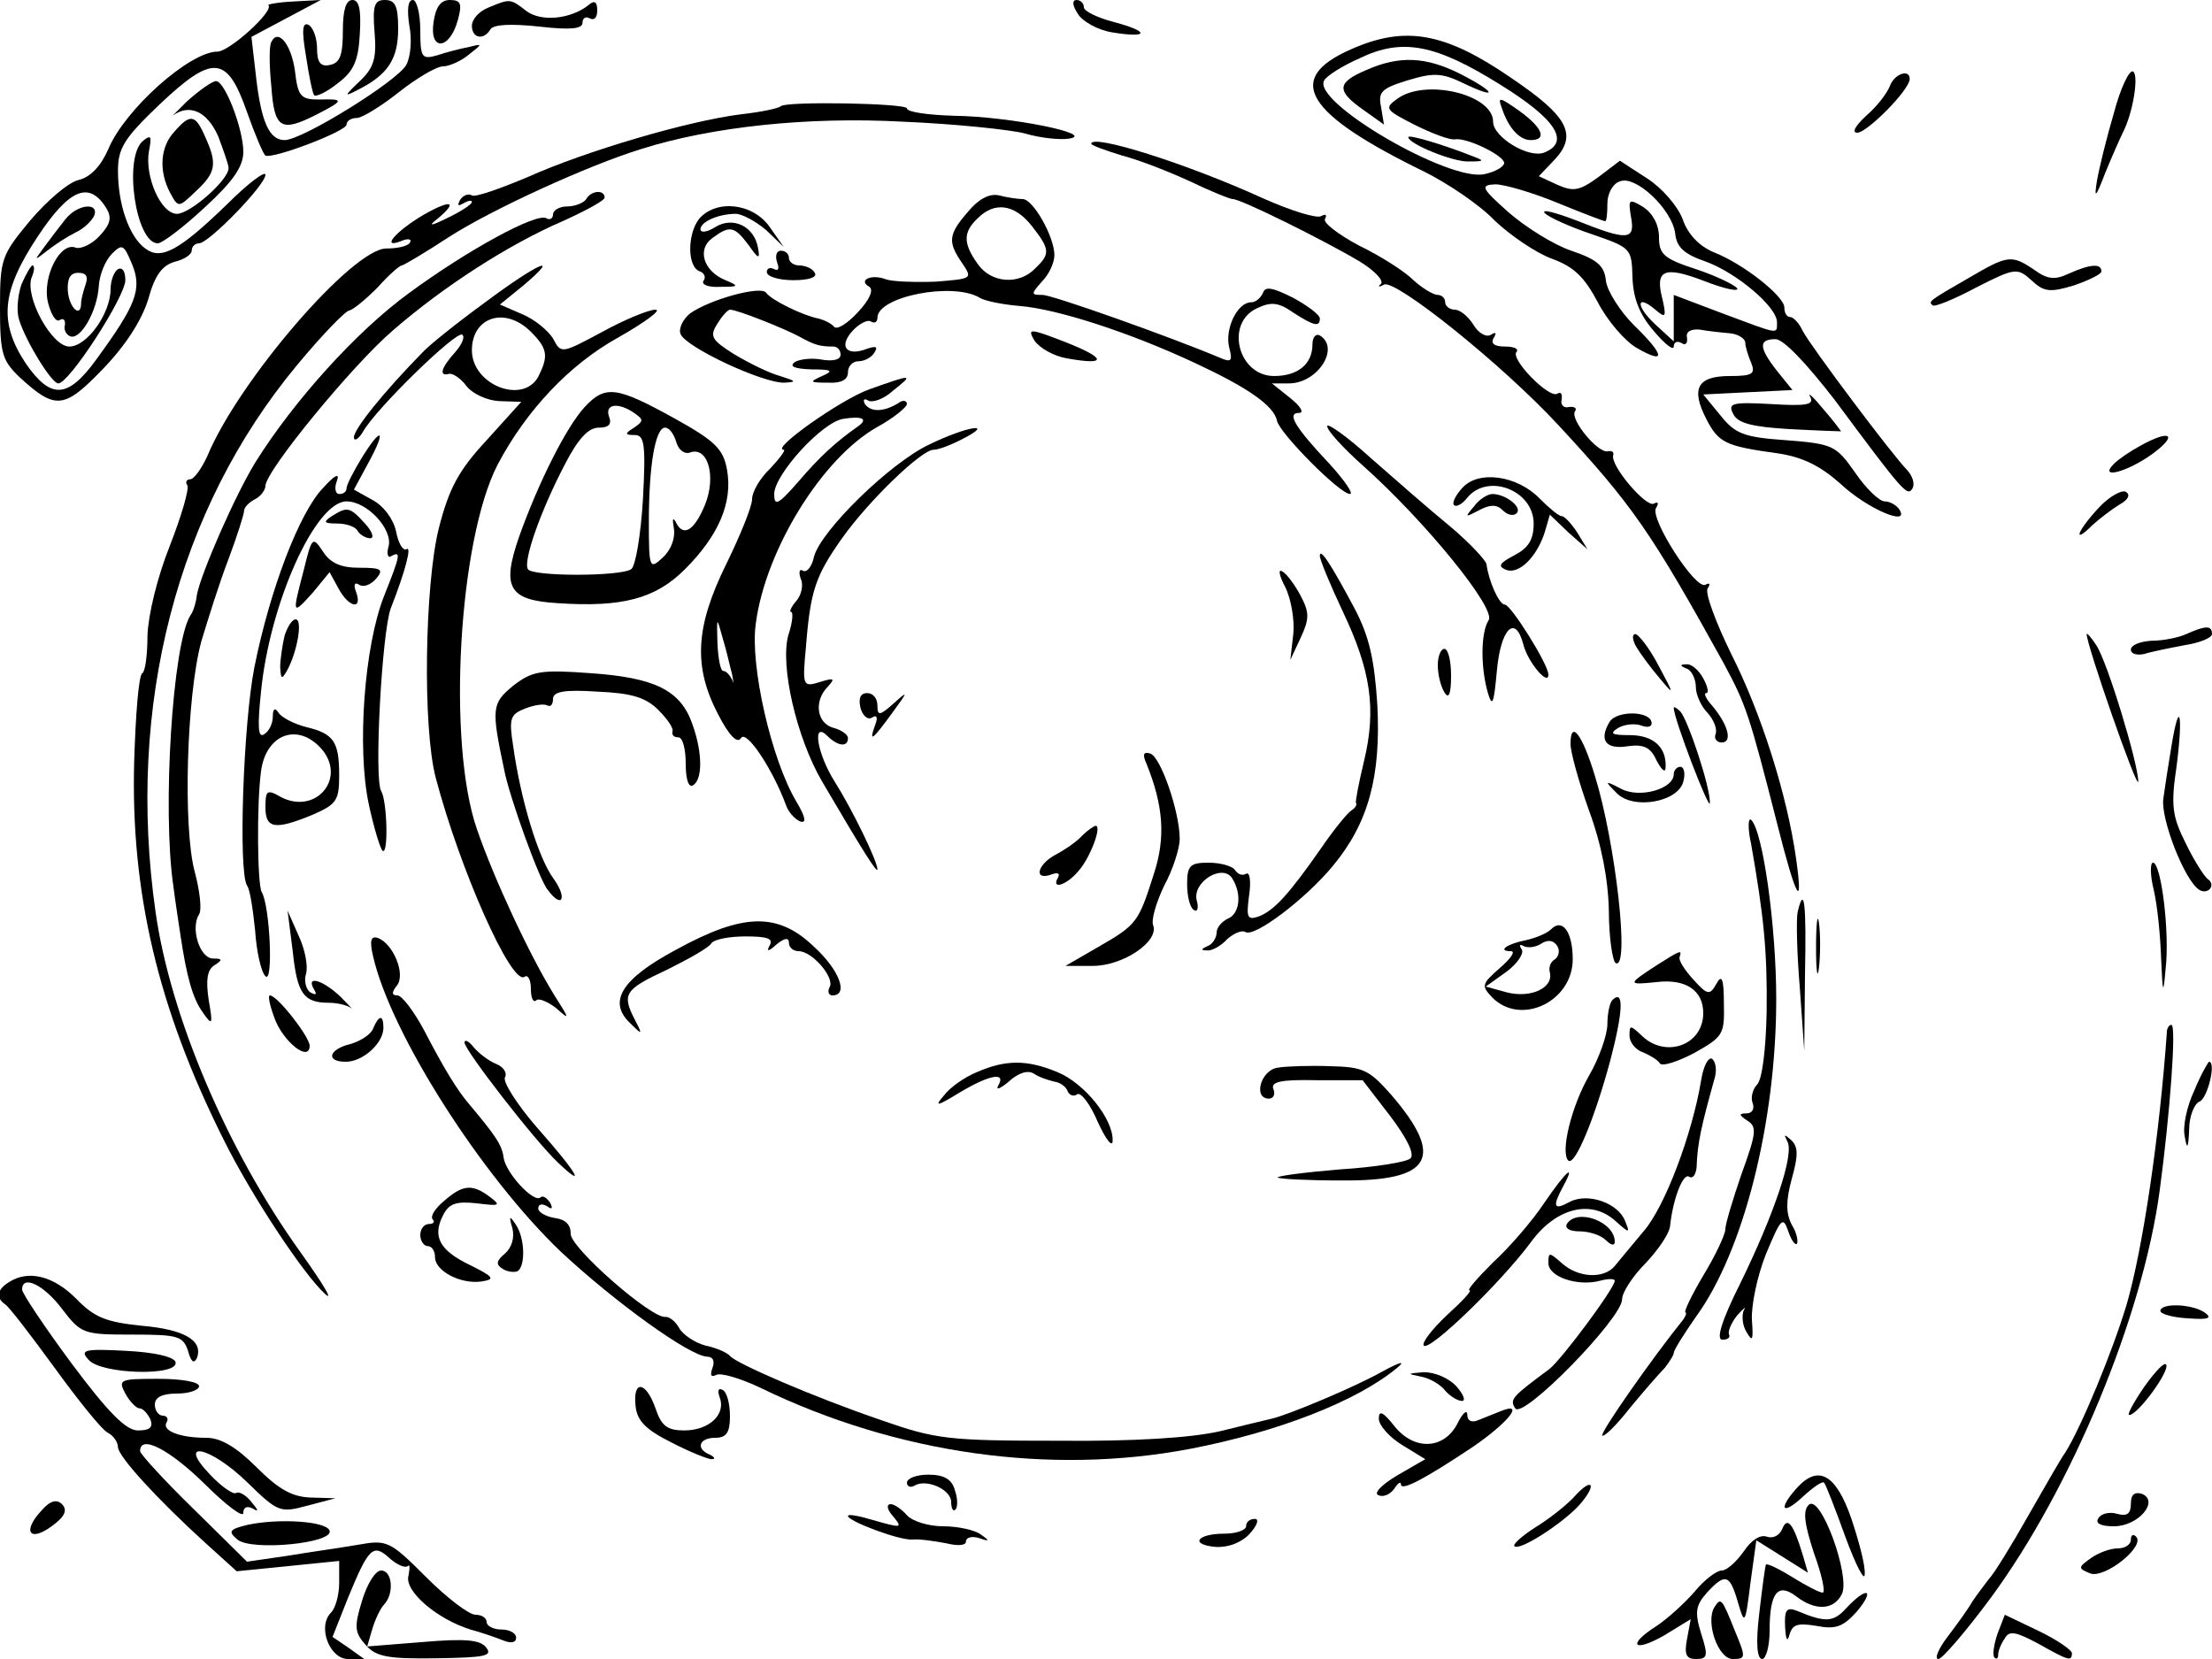 <?xml version="1.0" standalone="no"?>
<!DOCTYPE svg PUBLIC "-//W3C//DTD SVG 20010904//EN"
 "http://www.w3.org/TR/2001/REC-SVG-20010904/DTD/svg10.dtd">
<svg version="1.0" xmlns="http://www.w3.org/2000/svg"
 width="300pt" height="225pt" viewBox="0 0 300 225"
 preserveAspectRatio="xMidYMid meet">
<g transform="translate(0,225) scale(0.1,-0.1)"
fill="#000000" stroke="none">
<path d="M364 2243 c8 -8 -53 -63 -69 -63 -38 0 -126 -79 -148 -132 -10 -23
-24 -38 -40 -42 -14 -3 -43 -28 -66 -55 -39 -47 -41 -52 -41 -118 0 -63 3 -72
27 -95 48 -44 60 -43 112 11 31 32 53 66 62 95 9 33 19 46 36 51 13 3 23 10
23 15 0 6 5 10 10 10 13 0 90 79 90 93 0 6 -24 -12 -52 -40 -66 -64 -90 -76
-111 -60 -22 16 -37 60 -37 105 0 31 8 44 56 90 73 69 92 67 119 -10 11 -31
22 -57 25 -59 10 -5 110 33 110 42 0 5 6 9 14 9 7 0 33 16 57 35 24 19 51 35
60 35 8 0 24 7 35 16 19 15 19 15 -1 10 -11 -2 -30 -7 -42 -11 -21 -6 -23 -3
-23 34 0 23 -5 41 -10 41 -7 0 -8 -13 -5 -34 4 -19 2 -43 -4 -54 -12 -22 -141
-102 -165 -102 -21 0 -32 25 -39 88 l-6 52 47 25 47 25 -37 -2 c-21 -1 -36 -4
-34 -5z m-220 -275 c8 -13 6 -22 -9 -38 -10 -11 -25 -18 -32 -16 -21 9 -46
-39 -38 -74 4 -16 11 -28 16 -24 5 3 8 0 7 -7 -2 -6 2 -13 7 -15 14 -6 37 34
39 68 1 16 9 35 18 44 14 14 16 12 27 -14 14 -34 6 -55 -48 -129 -39 -54 -62
-55 -96 -6 -37 56 -33 98 16 172 43 65 70 76 93 39z m-28 -104 c-3 -9 -6 -20
-6 -25 0 -21 -16 -7 -18 16 -1 17 3 25 14 25 11 0 14 -5 10 -16z"/>
<path d="M89 1953 c-8 -10 -21 -27 -29 -38 -14 -19 -14 -19 4 -5 10 8 27 19
39 25 11 5 22 16 25 23 6 18 -23 15 -39 -5z"/>
<path d="M29 1864 c-5 -15 -7 -36 -3 -48 9 -29 44 -86 53 -86 15 0 91 118 91
140 0 12 -4 18 -10 15 -5 -3 -10 -15 -10 -27 0 -33 -32 -78 -56 -78 -24 0 -61
68 -51 94 4 9 4 16 1 16 -2 0 -9 -12 -15 -26z"/>
<path d="M465 2208 c0 -33 -4 -43 -17 -46 -13 -3 -18 3 -18 22 0 14 -5 28 -11
32 -9 5 -10 -7 -4 -42 4 -27 9 -51 11 -53 2 -3 17 4 32 16 21 16 28 29 30 67
2 33 -1 46 -10 46 -9 0 -13 -14 -13 -42z"/>
<path d="M508 2206 c3 -35 -1 -48 -20 -66 -22 -21 -22 -22 -1 -11 39 20 53 41
53 82 0 31 -4 39 -18 39 -14 0 -17 -7 -14 -44z"/>
<path d="M588 2220 c-6 -40 22 -38 33 3 6 22 4 27 -11 27 -12 0 -19 -9 -22
-30z"/>
<path d="M663 2240 c-13 -5 -23 -16 -23 -25 0 -17 16 -20 25 -5 4 7 28 8 66 4
43 -5 59 -3 59 5 0 7 5 9 10 6 6 -3 10 1 10 11 0 12 -4 14 -12 7 -24 -19 -64
-23 -84 -8 -22 17 -22 17 -51 5z"/>
<path d="M1462 2231 c6 -10 27 -22 47 -25 49 -8 51 1 2 14 -23 6 -41 15 -41
20 0 6 -5 10 -10 10 -6 0 -6 -7 2 -19z"/>
<path d="M1832 2183 c-91 -40 -62 -87 100 -166 32 -16 75 -45 95 -66 21 -20
56 -44 78 -52 30 -11 44 -25 62 -59 13 -25 37 -53 53 -62 40 -23 38 -10 -4 31
-19 19 -36 46 -38 60 -2 21 -12 29 -47 41 -24 8 -62 32 -85 52 -37 33 -39 37
-18 38 12 0 50 -11 84 -25 34 -14 63 -25 65 -25 2 0 3 11 3 24 0 13 7 27 17
30 21 9 71 -38 75 -71 2 -19 13 -28 42 -38 41 -15 96 -61 96 -82 0 -17 4 -17
-74 12 l-66 25 0 -32 0 -31 -25 23 c-27 25 -26 42 0 20 14 -12 15 -10 10 13
-11 41 1 47 56 26 28 -11 48 -15 45 -10 -4 5 -29 17 -56 26 -43 14 -50 20 -50
43 0 17 -8 32 -21 41 -20 12 -21 11 -17 -13 6 -32 -4 -33 -74 -5 -29 11 -48
16 -43 10 6 -6 35 -19 65 -29 52 -18 53 -19 54 -58 1 -28 9 -50 29 -73 15 -18
27 -27 27 -21 0 6 5 8 10 5 6 -4 9 -1 8 7 -2 8 5 12 17 11 11 -2 29 -4 41 -5
11 -1 21 -7 21 -13 0 -5 4 -18 8 -27 6 -15 2 -18 -29 -18 -44 0 -53 -17 -32
-58 17 -33 26 -37 98 -47 33 -5 57 -17 84 -41 36 -34 95 -59 80 -35 -4 6 -13
11 -20 11 -7 0 -25 17 -40 39 -26 37 -30 39 -94 44 -58 4 -69 9 -89 34 l-23
28 60 3 61 3 -21 26 c-25 32 -25 43 -2 43 11 0 42 -33 80 -82 95 -128 99 -132
106 -120 3 6 0 16 -7 24 -20 20 -131 168 -142 189 -5 11 -13 19 -17 19 -5 0
-8 6 -8 13 0 15 -55 59 -96 75 -19 8 -35 24 -42 45 -7 18 -28 42 -48 55 l-37
24 -29 -22 c-26 -19 -34 -20 -55 -11 l-26 12 21 22 c32 34 19 59 -58 111 -90
62 -144 72 -218 39z m203 -48 c76 -47 95 -78 59 -92 -21 -8 -69 21 -69 42 0
37 -92 59 -130 31 -18 -13 -16 -15 23 -35 24 -12 48 -21 55 -20 16 3 67 -22
67 -32 0 -5 -12 -12 -26 -15 -47 -12 -236 98 -218 127 3 6 25 20 48 30 58 28
103 19 191 -36z"/>
<path d="M1853 2155 c-40 -17 -41 -28 -4 -54 l28 -20 -4 24 c-4 20 0 25 36 36
36 11 47 10 76 -4 48 -23 44 -12 -5 13 -46 23 -82 25 -127 5z"/>
<path d="M2037 2103 c9 -27 24 -43 39 -43 23 0 16 17 -16 40 -27 19 -29 19
-23 3z"/>
<path d="M1910 2064 c0 -9 61 -34 82 -33 22 0 22 1 3 8 -38 15 -85 29 -85 25z"/>
<path d="M368 2193 c-3 -4 -3 -32 0 -60 4 -58 13 -63 62 -38 37 19 37 21 3 20
-25 0 -29 4 -33 39 -5 36 -23 58 -32 39z"/>
<path d="M2867 2097 c-10 -34 -20 -75 -23 -92 -4 -25 -2 -24 11 10 9 22 20 47
24 55 14 27 22 78 14 83 -5 3 -17 -22 -26 -56z"/>
<path d="M2563 2133 c-4 -10 -18 -28 -32 -40 -15 -14 -20 -23 -12 -23 13 0 71
58 71 73 0 14 -21 7 -27 -10z"/>
<path d="M254 2113 c-16 -16 -25 -25 -20 -20 23 17 47 6 62 -28 7 -19 14 -38
14 -43 0 -16 -52 -62 -70 -62 -22 0 -44 51 -38 85 4 20 3 23 -8 14 -27 -22
-10 -139 20 -139 6 0 35 22 64 49 38 35 52 55 52 75 0 31 -25 96 -37 96 -5 0
-22 -12 -39 -27z"/>
<path d="M1059 2106 c-3 -3 -27 -8 -54 -11 -72 -9 -211 -50 -289 -85 -38 -16
-72 -28 -76 -25 -5 3 -12 0 -16 -6 -4 -8 -3 -9 4 -5 7 4 12 5 12 2 0 -3 -15
-13 -32 -21 -24 -12 -28 -12 -15 -2 29 24 19 27 -18 6 -39 -23 -59 -47 -31
-36 9 4 15 3 12 -2 -3 -5 -17 -8 -32 -8 -46 0 -201 -180 -243 -282 -8 -17 -18
-31 -23 -31 -5 0 -7 -4 -4 -8 3 -5 -8 -42 -24 -83 -17 -43 -29 -93 -30 -121 0
-26 -3 -49 -7 -51 -5 -3 -9 -56 -11 -119 -5 -177 32 -335 121 -513 37 -75 109
-184 138 -210 12 -11 -3 14 -33 56 -100 139 -177 321 -197 462 -40 280 29 546
192 742 34 41 66 74 71 74 5 1 22 15 38 31 15 17 30 30 33 30 2 0 31 17 63 38
57 37 190 98 262 120 95 30 225 44 354 37 72 -3 147 -11 166 -16 20 -6 47 -9
60 -7 38 6 -80 30 -156 31 -35 1 -64 5 -64 10 0 7 -163 10 -171 3z"/>
<path d="M237 2072 c-20 -21 -22 -54 -6 -84 11 -20 11 -20 35 3 27 25 29 37
12 74 -13 30 -20 31 -41 7z"/>
<path d="M1480 2055 c0 -2 19 -9 42 -16 23 -6 64 -22 92 -35 27 -13 54 -24 58
-24 11 0 122 -55 171 -84 20 -12 34 -26 30 -31 -5 -4 -3 -5 4 -1 15 8 159
-107 236 -190 101 -109 126 -145 225 -324 30 -56 34 -67 73 -220 25 -99 35
-116 25 -45 -12 86 -47 197 -88 278 -21 43 -36 83 -32 89 4 6 3 8 -3 5 -13 -8
-76 90 -67 104 4 7 3 9 -3 6 -10 -6 -60 52 -55 66 1 4 -2 6 -7 5 -13 -4 -52
43 -45 54 3 4 0 7 -8 6 -7 -2 -12 3 -10 10 1 8 -1 11 -6 8 -11 -7 -65 48 -55
57 3 4 -4 7 -16 7 -14 0 -20 4 -15 12 4 7 3 8 -4 4 -6 -4 -17 2 -24 14 -7 11
-18 20 -25 20 -7 0 -13 5 -13 10 0 6 -5 10 -10 10 -6 0 -21 9 -33 20 -12 12
-45 33 -74 47 -28 15 -49 31 -46 36 3 6 1 7 -5 4 -5 -4 -41 7 -79 24 -103 47
-233 88 -233 74z"/>
<path d="M795 1980 c-3 -5 -15 -10 -26 -10 -10 0 -19 -5 -19 -11 0 -5 -4 -8
-9 -5 -13 8 -107 -43 -187 -102 -70 -51 -155 -145 -207 -228 -28 -45 -75 -153
-80 -181 -1 -10 -5 -23 -9 -28 -24 -39 -38 -263 -23 -366 3 -24 8 -55 10 -69
8 -53 16 -84 30 -103 13 -19 14 -17 8 17 -4 27 -2 41 8 47 11 7 11 9 -2 9 -18
0 -31 41 -19 60 4 6 1 32 -6 58 -16 60 -11 238 9 312 9 30 25 81 37 112 12 32
21 61 21 65 0 5 7 12 15 16 8 4 14 13 14 18 0 20 118 164 173 211 69 60 158
117 230 148 31 14 57 28 57 32 0 11 -18 10 -25 -2z"/>
<path d="M1313 1963 c-27 -31 -28 -41 -8 -70 14 -21 14 -21 -36 -25 -27 -1
-58 0 -67 3 -20 8 -39 -1 -23 -10 6 -4 1 -17 -16 -35 -14 -15 -28 -24 -32 -19
-3 4 -13 9 -21 11 -21 4 -64 25 -71 35 -7 10 -76 -9 -103 -28 -10 -8 -16 -21
-13 -28 7 -18 112 -67 141 -66 17 1 16 2 -6 9 -15 4 -43 18 -63 30 -30 19 -33
24 -22 41 6 10 14 19 17 19 10 0 75 -26 95 -37 20 -11 27 -13 45 -13 6 0 10
-5 10 -11 0 -7 -10 -9 -24 -7 -14 3 -31 1 -38 -3 -8 -6 -1 -9 22 -10 29 0 31
-2 15 -9 -18 -8 -17 -9 8 -9 18 -1 27 4 27 14 0 8 6 15 14 15 8 0 18 5 22 12
5 8 2 9 -10 5 -28 -11 -39 3 -20 24 9 10 21 16 25 13 5 -3 9 -1 9 5 0 29 103
49 139 27 6 -4 30 -9 54 -11 50 -4 147 -35 237 -77 71 -33 108 -58 112 -79 4
-17 85 -99 99 -99 5 0 -7 18 -28 41 -48 51 -58 69 -41 69 7 0 2 9 -12 20 l-25
20 23 0 c39 0 70 48 42 65 -5 3 -10 -2 -10 -12 0 -27 -20 -43 -52 -43 -49 0
-67 72 -23 92 19 9 29 8 49 -6 28 -18 36 -20 36 -8 0 5 -16 17 -36 28 -28 14
-38 16 -41 7 -3 -7 -10 -13 -16 -13 -19 0 -36 -36 -30 -61 5 -19 3 -21 -13
-14 -69 29 -227 85 -240 85 -16 0 -16 1 -1 18 10 10 17 26 17 36 0 25 -29 76
-43 76 -6 0 -21 2 -32 5 -13 3 -28 -5 -42 -22z m86 -19 c25 -32 26 -38 5 -58
-22 -23 -60 -20 -78 6 -20 28 -20 43 0 62 23 23 50 19 73 -10z"/>
<path d="M948 1953 c-16 -21 -16 -65 1 -71 6 -2 9 -8 5 -13 -3 -5 7 -9 23 -8
25 0 26 1 7 9 -30 12 -39 42 -18 57 24 18 30 16 49 -9 14 -20 16 -20 13 -4 -5
29 -34 43 -58 28 -11 -7 -20 -8 -20 -3 0 10 24 21 48 21 8 0 27 -10 41 -22
l24 -23 -19 27 c-23 33 -73 38 -96 11z"/>
<path d="M1054 1894 c3 -8 2 -12 -4 -9 -6 3 -10 1 -10 -4 0 -6 16 -11 36 -11
21 0 33 4 29 10 -3 6 -13 10 -21 10 -8 0 -14 5 -14 10 0 6 -5 10 -11 10 -6 0
-8 -7 -5 -16z"/>
<path d="M2670 1873 c-54 -31 -55 -32 -49 -37 2 -3 29 8 59 24 53 27 56 27 75
10 17 -16 25 -17 58 -7 20 7 37 15 37 19 0 11 -15 10 -44 -3 -19 -9 -29 -8
-47 5 -31 21 -36 20 -89 -11z"/>
<path d="M658 1840 c-37 -27 -76 -58 -85 -68 -53 -54 -93 -104 -93 -115 0 -6
6 -3 12 7 17 31 128 139 135 132 4 -3 -1 -14 -10 -24 -19 -21 -22 -33 -8 -29
5 1 16 -6 24 -17 8 -10 27 -19 44 -20 l30 -1 -47 -52 c-38 -41 -51 -65 -65
-120 -19 -77 -22 -270 -4 -338 33 -125 102 -280 120 -270 5 4 9 -4 9 -16 0
-12 3 -19 7 -16 3 4 15 -1 27 -10 19 -17 19 -16 -2 17 -33 53 -82 158 -105
225 -41 117 -25 393 28 495 39 74 98 136 163 172 37 21 60 38 51 38 -9 0 -41
-13 -72 -30 -56 -30 -56 -30 -67 -9 -7 11 -25 26 -42 33 l-30 13 32 26 c53 45
19 30 -52 -23z m62 -40 c23 -23 24 -33 10 -61 -21 -38 -90 -11 -90 36 0 45 45
60 80 25z"/>
<path d="M1403 1788 c7 -10 26 -21 44 -24 55 -10 54 0 -2 22 -49 19 -52 19
-42 2z"/>
<path d="M1179 1722 c-39 -14 -135 -82 -116 -82 3 0 -5 -11 -18 -25 -14 -13
-25 -32 -25 -42 0 -10 -16 -49 -35 -88 -42 -85 -45 -139 -11 -204 15 -29 26
-40 31 -32 7 12 43 -42 61 -91 3 -9 12 -19 19 -22 9 -3 8 5 -5 27 -34 57 -63
185 -55 241 13 100 90 225 165 267 22 12 40 27 40 31 0 5 -6 6 -12 1 -20 -12
-37 -12 -45 -1 -3 6 -1 8 4 5 6 -4 22 2 34 13 29 23 27 23 -32 2z m-15 -50
c-30 -21 -52 -41 -81 -75 -28 -32 -33 -34 -33 -17 0 26 65 98 94 102 25 4 34
0 20 -10z m-171 -337 c2 -11 2 -14 0 -7 -3 6 -8 12 -12 12 -4 0 -7 17 -8 38
-1 36 -1 36 7 7 5 -16 10 -39 13 -50z"/>
<path d="M793 1698 c-25 -27 -63 -103 -89 -176 -24 -69 -14 -86 52 -90 88 -6
133 6 173 46 46 46 65 91 57 135 -5 28 -16 39 -72 70 -78 43 -93 45 -121 15z
m67 -8 c13 -9 13 -11 0 -20 -13 -8 -13 -10 1 -10 13 0 15 -13 11 -87 -3 -49
-10 -91 -16 -95 -15 -10 -134 -10 -140 0 -7 11 18 81 50 142 18 35 32 50 46
50 14 0 18 5 14 15 -6 17 12 20 34 5z m57 -39 c3 -11 11 -17 18 -15 25 10 37
-32 21 -71 -15 -36 -30 -44 -40 -22 -4 6 -4 2 -2 -10 2 -13 -4 -29 -15 -39
-18 -17 -19 -15 -19 48 0 78 9 128 22 128 6 0 12 -9 15 -19z"/>
<path d="M2455 1712 c6 -11 -5 -13 -53 -10 -54 3 -59 1 -51 -14 6 -12 26 -17
76 -20 38 -2 69 -3 70 -3 0 0 -10 14 -24 30 -14 17 -22 24 -18 17z"/>
<path d="M1800 1672 c0 -6 22 -30 49 -54 84 -75 180 -193 170 -209 -11 -17
-11 -65 -1 -99 6 -20 8 -14 12 29 5 58 25 79 36 37 6 -24 34 -57 34 -41 0 14
-51 95 -59 95 -8 0 -22 32 -25 55 -1 5 -22 28 -48 50 -27 22 -75 64 -108 93
-33 30 -60 49 -60 44z"/>
<path d="M1260 1647 c-53 -25 -147 -117 -156 -152 -3 -14 -10 -22 -15 -19 -5
3 -6 -2 -3 -11 4 -8 1 -22 -6 -30 -7 -8 -10 -15 -7 -15 3 0 2 -14 -4 -32 -11
-41 11 -138 46 -198 58 -99 75 -125 75 -119 0 11 -34 81 -58 119 -24 38 -31
83 -10 62 14 -14 28 -16 28 -3 0 5 -9 11 -20 14 -22 6 -27 36 -7 56 10 11 8
12 -11 6 -23 -7 -24 -6 -19 47 6 77 13 97 49 148 37 52 108 120 124 120 7 0
25 7 40 15 45 23 5 17 -46 -8z"/>
<path d="M490 1628 c-11 -18 -20 -36 -20 -40 0 -5 -4 -8 -10 -8 -5 0 -7 8 -3
18 4 11 -3 8 -19 -10 -32 -33 -72 -138 -93 -243 -15 -76 -22 -276 -10 -296 4
-5 8 -32 11 -61 2 -29 8 -56 14 -62 11 -11 6 96 -5 114 -6 10 -7 119 -1 164 7
52 52 67 84 28 31 -40 -11 -87 -57 -63 -19 11 -21 9 -21 -14 0 -29 13 -31 64
-10 32 14 36 19 36 53 0 46 -7 57 -45 66 -16 4 -33 13 -37 19 -5 8 -8 6 -8 -5
0 -9 -5 -20 -12 -24 -8 -5 -9 10 -4 58 12 121 74 258 116 258 28 0 63 -38 57
-61 -3 -10 -1 -17 4 -13 13 7 12 1 -10 -54 -27 -68 -37 -206 -21 -282 7 -33
16 -62 19 -64 8 -5 6 68 -2 81 -10 16 1 216 13 248 20 51 29 86 21 80 -5 -2
-11 9 -14 25 -4 17 -17 34 -32 42 l-25 14 20 37 c25 46 17 49 -10 5z"/>
<path d="M2902 1645 c-13 -7 -29 -18 -35 -24 -22 -22 19 -11 53 14 35 26 23
33 -18 10z"/>
<path d="M1983 1588 c-9 -10 -14 -20 -11 -23 3 -3 11 1 18 10 28 34 90 10 90
-35 0 -22 -7 -33 -26 -43 -21 -11 -23 -15 -11 -20 17 -6 41 17 52 51 l7 24 25
-24 26 -23 -14 23 c-8 12 -17 22 -21 22 -4 0 -17 11 -30 24 -30 31 -83 39
-105 14z"/>
<path d="M2847 1562 c-30 -32 -37 -52 -9 -24 10 9 27 22 37 28 11 6 15 13 8
17 -5 3 -22 -6 -36 -21z"/>
<path d="M1999 1563 c-13 -15 -12 -15 7 -5 15 8 24 8 32 0 7 -7 15 -8 19 -4 8
8 -15 26 -33 26 -6 0 -18 -7 -25 -17z"/>
<path d="M450 1550 c-12 -8 -11 -10 7 -10 12 0 25 -4 28 -10 3 -5 11 -10 17
-10 6 0 3 9 -7 20 -21 23 -24 23 -45 10z"/>
<path d="M412 1477 c-16 -61 -16 -62 12 -31 l23 28 12 -22 c14 -26 33 -30 24
-5 -4 10 -2 14 4 10 6 -4 16 0 23 8 11 13 7 15 -23 15 -24 0 -39 6 -49 22 -14
21 -15 20 -26 -25z"/>
<path d="M1790 1496 c0 -5 14 -39 31 -75 38 -80 46 -132 29 -203 -7 -29 -12
-55 -11 -57 2 -2 -1 -7 -6 -10 -5 -3 -24 -26 -41 -51 -44 -63 -64 -85 -85 -93
-15 -5 -17 -2 -13 28 3 20 1 33 -4 30 -5 -3 -11 -1 -15 5 -3 5 -19 10 -36 10
-25 0 -29 -4 -29 -29 0 -17 4 -32 9 -35 5 -4 7 3 4 13 -6 25 35 50 48 30 14
-22 10 -49 -6 -55 -8 -4 -15 -12 -15 -19 0 -7 -6 -16 -12 -18 -9 -4 -10 -6 -1
-6 6 -1 19 6 27 15 9 8 20 13 25 10 12 -8 82 45 119 90 48 58 65 121 60 218
-4 62 -11 93 -31 131 -32 60 -47 83 -47 71z"/>
<path d="M1743 1454 c8 -16 13 -45 11 -64 l-4 -35 14 30 c12 26 12 34 0 57 -8
15 -19 30 -25 33 -6 4 -4 -6 4 -21z"/>
<path d="M386 1388 c-3 -13 -6 -32 -6 -43 1 -16 2 -17 9 -5 14 25 22 70 12 70
-5 0 -11 -10 -15 -22z"/>
<path d="M2965 1390 c-11 -5 -32 -9 -47 -9 -16 -1 -28 -6 -28 -12 0 -6 8 -8
18 -6 9 3 34 8 55 12 20 3 37 10 37 15 0 12 -8 12 -35 0z"/>
<path d="M2219 1373 c6 -10 20 -29 32 -43 20 -24 20 -23 -2 18 -12 23 -27 42
-31 42 -5 0 -4 -8 1 -17z"/>
<path d="M2830 1390 c0 -15 69 -213 70 -200 0 24 -42 163 -57 185 -7 11 -13
17 -13 15z"/>
<path d="M1950 1348 c0 -13 4 -29 9 -37 6 -10 9 -2 9 23 0 20 -4 36 -9 36 -5
0 -9 -10 -9 -22z"/>
<path d="M2288 1343 c6 -2 12 -14 12 -25 0 -10 7 -26 16 -35 8 -9 13 -21 11
-28 -3 -6 1 -12 8 -12 15 0 9 24 -13 50 -8 9 -12 17 -8 17 4 0 2 9 -4 20 -6
11 -16 20 -23 19 -9 0 -9 -2 1 -6z"/>
<path d="M696 1320 c-29 -24 -30 -30 -12 -115 7 -36 48 -150 59 -162 19 -26
27 -12 8 15 -21 28 -45 108 -55 180 -6 38 -4 43 16 51 13 5 26 7 31 4 4 -2 7
2 7 9 0 10 15 13 60 10 47 -2 66 -8 83 -25 12 -12 21 -25 19 -29 -1 -5 2 -8 8
-8 6 0 10 -16 10 -36 0 -21 4 -33 10 -29 13 8 13 44 -1 83 -16 46 -51 63 -138
69 -68 5 -79 3 -105 -17z"/>
<path d="M1167 1290 c3 -11 10 -17 16 -13 6 4 8 0 4 -10 -9 -25 -4 -21 23 16
22 30 22 31 2 13 -19 -17 -22 -17 -22 -3 0 10 -6 17 -14 17 -9 0 -12 -7 -9
-20z"/>
<path d="M2183 1271 c-15 -25 -5 -38 25 -33 22 3 31 -2 39 -20 7 -13 12 -17
12 -8 1 27 -17 43 -49 43 -24 0 -28 2 -15 10 9 5 23 6 31 3 8 -3 14 -2 14 3 0
17 -47 18 -57 2z"/>
<path d="M2270 1290 c0 -15 49 -142 49 -129 1 20 -29 111 -40 124 -5 5 -9 7
-9 5z"/>
<path d="M2945 1238 c-4 -24 -9 -56 -11 -71 -4 -27 29 -112 49 -124 12 -7 23
7 11 15 -5 4 -19 26 -30 49 -18 36 -20 51 -12 104 9 70 4 94 -7 27z"/>
<path d="M2130 1241 c0 -11 11 -51 25 -90 17 -46 26 -93 27 -136 0 -36 5 -68
9 -71 20 -12 0 164 -28 254 -17 56 -33 77 -33 43z"/>
<path d="M1555 1214 c23 -57 26 -100 10 -149 -21 -66 -23 -69 -75 -99 l-45
-26 37 0 c41 0 90 33 82 55 -3 7 4 31 15 54 12 22 21 51 21 63 0 37 -26 112
-40 116 -9 3 -11 -1 -5 -14z"/>
<path d="M2270 1200 c0 -20 -46 -33 -71 -20 -23 12 -23 11 -7 -5 22 -24 84
-13 91 15 3 11 1 20 -4 20 -5 0 -9 -5 -9 -10z"/>
<path d="M2375 1105 c17 -97 22 -144 21 -227 -1 -51 -6 -92 -13 -99 -6 -6 -9
-18 -6 -25 3 -8 -1 -14 -8 -14 -11 0 -11 -2 1 -10 13 -8 12 -17 -8 -72 -12
-35 -22 -68 -22 -75 0 -7 -13 -35 -30 -63 -16 -27 -27 -50 -24 -50 2 0 0 -6
-5 -12 -41 -51 -111 -151 -108 -155 3 -2 20 15 38 38 19 23 40 47 47 54 6 8
12 17 12 20 0 4 14 26 30 49 65 89 109 265 109 431 0 98 -18 228 -34 243 -4 4
-5 -11 0 -33z"/>
<path d="M1468 1117 c-7 -8 -23 -19 -36 -26 -25 -13 -31 -36 -6 -27 8 3 12 2
9 -4 -10 -17 11 -11 27 8 16 17 33 62 24 62 -2 0 -11 -6 -18 -13z"/>
<path d="M2921 1043 c5 -21 9 -63 10 -93 2 -48 3 -50 6 -15 6 50 -6 145 -17
145 -4 0 -4 -17 1 -37z"/>
<path d="M2438 1013 c-2 -10 -1 -56 3 -103 l6 -85 1 103 c2 97 -1 123 -10 85z"/>
<path d="M2463 965 c0 -33 2 -45 4 -27 2 18 2 45 0 60 -2 15 -4 0 -4 -33z"/>
<path d="M397 960 c6 -58 15 -70 49 -70 11 0 24 -3 30 -7 5 -5 -1 2 -14 15
-24 23 -48 30 -36 10 4 -7 3 -8 -5 -4 -6 4 -9 16 -6 25 3 10 -1 33 -10 52
l-15 34 7 -55z"/>
<path d="M917 962 c-75 -40 -93 -71 -62 -100 16 -16 17 -16 6 5 -18 35 -14 41
44 68 30 15 57 30 60 36 4 5 24 9 46 9 30 0 38 -3 33 -12 -5 -9 -2 -9 9 1 11
9 17 10 17 2 0 -6 6 -11 13 -11 19 0 50 -37 42 -49 -3 -6 -1 -11 4 -11 22 0
10 34 -25 66 -49 47 -96 46 -187 -4z"/>
<path d="M2104 990 c-6 -6 -21 -12 -34 -15 -26 -5 -40 -15 -21 -15 7 0 0 -10
-15 -23 -25 -22 -25 -24 -10 -40 39 -39 109 -5 109 52 0 37 -14 56 -29 41z m5
-41 c-6 -3 -9 -11 -7 -18 5 -21 -26 -35 -58 -27 l-29 8 28 20 c15 11 24 25 21
30 -4 6 -3 8 2 5 6 -3 16 -2 24 3 9 6 17 5 22 -3 4 -6 2 -14 -3 -18z"/>
<path d="M506 953 c24 -105 147 -298 255 -401 73 -68 174 -141 198 -142 8 0
11 -6 7 -16 -3 -9 -2 -12 5 -9 5 4 33 -4 62 -18 184 -89 392 -118 581 -82 120
23 227 65 281 110 12 10 4 8 -20 -5 -37 -21 -128 -59 -150 -64 -5 -1 -37 -9
-70 -17 -39 -9 -116 -14 -220 -13 -149 0 -166 2 -240 28 -91 31 -197 77 -205
87 -3 4 -18 11 -33 14 -15 4 -31 15 -36 24 -5 9 -13 15 -18 15 -18 -4 -131 95
-129 113 0 12 -7 19 -21 21 -13 2 -23 8 -23 13 0 6 5 7 12 3 7 -5 8 -3 4 5 -5
7 -10 10 -13 7 -9 -8 -47 33 -50 54 -2 17 -11 30 -48 74 -15 18 -32 45 -60 99
-14 26 -30 47 -36 47 -8 0 -8 4 -1 13 13 15 -5 58 -26 65 -9 3 -11 -4 -6 -25z"/>
<path d="M2247 941 c-40 -26 -40 -27 -1 -23 40 5 64 -11 64 -42 0 -44 -52 -62
-84 -30 -15 14 -16 14 -16 -1 0 -8 8 -19 18 -22 9 -4 20 -10 23 -15 3 -5 24 2
47 14 39 22 41 25 40 67 0 34 -3 40 -10 27 -9 -16 -12 -16 -31 5 -12 13 -21
27 -19 31 3 10 2 10 -31 -11z"/>
<path d="M372 870 c11 -32 48 -62 48 -38 -1 13 -44 68 -54 68 -3 0 0 -14 6
-30z"/>
<path d="M2187 894 c-4 -4 -7 -19 -7 -33 0 -14 -11 -46 -25 -70 -24 -42 -39
-104 -28 -115 9 -8 36 58 57 136 17 65 19 97 3 82z"/>
<path d="M506 855 c-3 -8 -17 -17 -31 -21 -29 -7 -34 -24 -6 -24 23 0 51 25
51 46 0 18 -6 18 -14 -1z"/>
<path d="M2939 853 c-10 -143 -33 -298 -55 -373 -19 -63 -61 -165 -83 -200 -6
-8 -28 -47 -51 -87 -22 -39 -46 -78 -53 -85 -6 -8 -16 -21 -22 -30 -5 -9 -20
-30 -33 -47 -13 -17 -19 -31 -13 -31 5 0 37 37 71 83 109 148 206 381 229 552
14 104 23 225 16 225 -3 0 -5 -3 -6 -7z"/>
<path d="M630 836 c0 -10 95 -133 127 -163 39 -37 26 -14 -28 47 -28 32 -48
64 -44 69 3 6 -2 14 -12 18 -10 4 -23 14 -30 22 -7 9 -13 12 -13 7z"/>
<path d="M2307 784 c-12 -72 -49 -171 -78 -204 -16 -19 -34 -41 -39 -47 -15
-18 -50 -16 -72 4 -17 15 -18 15 -18 0 0 -19 40 -32 70 -24 11 3 20 3 20 0 0
-10 -73 -108 -89 -120 -50 -37 -54 -41 -46 -53 10 -16 145 122 145 148 0 9 14
31 32 49 17 18 32 40 33 50 4 38 18 73 26 67 5 -3 9 3 10 13 1 33 7 58 24 119
4 12 2 24 -3 28 -5 3 -12 -10 -15 -30z"/>
<path d="M1325 796 c-17 -7 -37 -21 -45 -32 -13 -15 -10 -15 21 4 40 24 64 29
53 10 -4 -7 2 -5 14 5 13 12 26 16 34 11 7 -5 20 -9 28 -11 8 -1 16 -7 18 -13
2 -5 8 -8 13 -4 5 3 18 -14 28 -38 11 -24 20 -35 20 -25 1 29 -38 78 -75 93
-41 17 -70 17 -109 0z"/>
<path d="M1733 802 c-23 -3 -34 -42 -12 -42 6 0 9 6 6 13 -4 10 11 13 58 12
l63 0 37 -48 c22 -29 34 -52 28 -58 -5 -5 -48 -12 -96 -15 -48 -4 -86 -9 -84
-11 2 -2 41 -4 87 -4 122 -1 140 31 67 116 -30 34 -38 38 -83 39 -27 1 -59 0
-71 -2z"/>
<path d="M2976 771 c-10 -21 -16 -49 -13 -62 3 -19 5 -17 6 9 0 18 7 35 14 38
11 4 23 54 13 54 -1 0 -11 -17 -20 -39z"/>
<path d="M2424 702 c10 -17 -18 -99 -64 -193 -25 -50 -33 -76 -24 -76 7 0 11
3 9 7 -2 4 3 16 11 26 9 10 13 13 9 7 -3 -7 -2 -21 4 -30 8 -14 9 -10 7 17 -1
19 7 59 19 89 20 48 23 52 30 32 4 -12 9 -20 12 -18 2 3 0 15 -7 26 -8 16 -8
32 0 62 9 32 9 44 -1 53 -9 8 -10 8 -5 -2z"/>
<path d="M2094 618 c-16 -24 -47 -60 -69 -80 -21 -21 -36 -38 -32 -38 4 0 -10
-15 -31 -34 -20 -19 -34 -37 -31 -41 8 -8 105 86 145 140 34 47 82 59 115 29
19 -17 20 -17 13 0 -9 24 -50 39 -75 26 -22 -12 -24 -7 -9 21 18 33 4 21 -26
-23z"/>
<path d="M602 621 c-12 -10 -19 -21 -15 -25 3 -3 1 -6 -5 -6 -7 0 -12 -7 -12
-15 0 -8 5 -15 10 -15 6 0 10 -7 10 -15 0 -19 35 -37 63 -33 19 3 17 6 -15 22
-42 20 -52 39 -37 68 8 16 18 19 46 16 31 -4 33 -3 17 9 -24 18 -37 16 -62 -6z"/>
<path d="M695 584 c3 -13 -1 -26 -10 -34 -12 -10 -13 -15 -3 -21 6 -4 16 -5
20 -3 11 7 10 46 -3 64 -8 12 -9 11 -4 -6z"/>
<path d="M2125 590 c-3 -6 4 -10 17 -10 13 0 29 -5 36 -12 7 -7 12 -8 12 -2 0
27 -51 46 -65 24z"/>
<path d="M12 511 c-16 -10 -18 -21 -5 -30 5 -3 35 -42 67 -86 32 -44 64 -84
72 -88 8 -4 14 -13 14 -20 1 -13 54 -71 119 -130 l42 -38 70 7 69 7 0 -30 c0
-16 -5 -34 -11 -40 -19 -19 -2 -63 23 -63 l22 0 -21 15 -22 15 21 53 c28 68
34 74 56 54 10 -9 21 -14 25 -11 3 3 3 -2 1 -13 -6 -21 39 -59 84 -73 15 -4
35 -11 45 -15 10 -4 17 -3 17 4 0 6 -9 11 -20 11 -11 0 -20 5 -20 10 0 6 -7
10 -15 10 -9 0 -39 23 -67 51 -49 49 -53 51 -92 44 -23 -4 -66 -10 -96 -15
l-55 -8 -72 71 c-40 39 -73 75 -73 79 0 23 40 2 87 -44 29 -29 53 -47 53 -40
0 8 5 10 13 6 8 -5 8 -3 -2 9 -7 9 -17 15 -21 12 -4 -2 -20 9 -35 25 -47 49 1
38 51 -11 41 -40 44 -41 81 -31 l38 10 -34 1 c-25 1 -43 11 -73 41 -28 28 -49
40 -68 40 -37 0 -61 10 -54 21 3 5 0 9 -5 9 -6 0 -11 7 -11 15 0 10 10 15 30
15 17 0 30 5 30 10 0 6 -25 10 -55 10 -53 0 -55 -1 -45 -20 6 -11 15 -20 19
-20 5 0 11 -7 15 -15 4 -11 -1 -15 -17 -15 -16 0 -40 24 -90 91 -37 50 -67 95
-67 100 0 21 30 6 54 -26 26 -34 29 -35 95 -35 63 0 69 -2 76 -22 4 -15 8 -18
12 -10 9 24 -17 39 -75 44 -48 5 -64 11 -89 37 -31 31 -65 39 -91 22z"/>
<path d="M2930 472 c0 -4 17 -9 38 -10 27 -2 33 0 22 8 -18 12 -60 13 -60 2z"/>
<path d="M120 406 c16 -20 124 -23 118 -3 -3 7 -28 13 -68 15 -56 3 -62 1 -50
-12z"/>
<path d="M2908 369 c-15 -22 -24 -39 -20 -38 11 0 54 58 50 68 -2 5 -15 -9
-30 -30z"/>
<path d="M1927 383 c12 -2 27 -11 33 -19 7 -8 17 -14 23 -14 5 0 2 9 -8 20
-10 11 -29 19 -44 19 -23 -2 -23 -2 -4 -6z"/>
<path d="M862 343 c2 -20 14 -32 48 -49 25 -13 50 -23 55 -23 6 0 4 3 -2 6
-20 8 -15 23 7 23 15 0 20 7 20 29 0 17 -4 33 -10 36 -6 3 -7 -1 -4 -10 9 -23
-14 -45 -48 -45 -23 0 -31 6 -39 30 -13 37 -31 39 -27 3z"/>
<path d="M1870 326 c0 -9 14 -25 32 -36 l31 -19 -38 -22 c-22 -13 -33 -25 -25
-27 7 -3 16 2 21 9 5 8 9 10 9 6 0 -10 32 7 98 51 48 33 71 62 37 48 -8 -3
-22 -9 -30 -12 -9 -4 -15 -1 -15 7 0 8 -6 3 -13 -11 -18 -36 -59 -38 -86 -4
-15 19 -21 22 -21 10z"/>
<path d="M1230 239 c0 -5 5 -7 10 -4 16 10 50 -5 50 -22 0 -9 3 -14 6 -10 3 3
3 15 -1 26 -4 15 -15 21 -36 21 -16 0 -29 -5 -29 -11z"/>
<path d="M2437 232 c-26 -29 -20 -38 8 -12 14 13 27 22 29 19 2 -2 15 -35 29
-74 14 -38 26 -61 26 -50 1 12 -8 45 -18 75 -21 61 -45 74 -74 42z"/>
<path d="M2135 220 c-10 -11 -34 -30 -52 -41 -19 -12 -32 -24 -29 -26 7 -7 67
32 89 57 24 28 16 37 -8 10z"/>
<path d="M2890 211 c0 -14 -5 -18 -19 -14 -10 3 -22 0 -25 -6 -5 -7 3 -11 21
-11 33 0 62 34 38 44 -10 3 -15 -1 -15 -13z"/>
<path d="M56 201 c-26 -28 -16 -43 14 -21 18 13 22 22 14 30 -7 7 -16 5 -28
-9z"/>
<path d="M2453 209 c-8 -8 -6 -25 7 -65 11 -30 16 -54 12 -54 -4 0 -22 9 -41
21 -18 11 -34 19 -36 17 -1 -2 -5 -31 -9 -66 -5 -41 -3 -62 4 -62 5 0 10 17
10 38 0 52 11 66 36 47 26 -20 51 -19 62 3 12 24 -29 137 -45 121z"/>
<path d="M1210 195 c15 -18 14 -18 -28 -6 -17 5 -32 8 -32 5 0 -7 69 -33 87
-32 10 1 30 -2 46 -5 16 -4 27 -3 27 2 0 6 8 8 18 5 14 -5 15 -4 2 5 -8 6 -31
11 -51 11 -20 0 -42 7 -49 15 -7 8 -17 15 -22 15 -6 0 -5 -7 2 -15z"/>
<path d="M336 182 c-25 -6 -27 -9 -14 -20 19 -16 131 -5 125 12 -4 13 -69 17
-111 8z"/>
<path d="M1690 180 c0 -5 -13 -10 -29 -10 -38 0 -48 -15 -12 -18 17 -1 35 6
46 18 10 11 13 20 7 20 -7 0 -12 -4 -12 -10z"/>
<path d="M2417 176 c-4 -9 -13 -13 -21 -10 -9 3 -21 -5 -31 -20 -10 -14 -23
-26 -30 -26 -7 0 -24 -13 -37 -29 -13 -15 -36 -36 -51 -46 -41 -26 -32 -37 10
-13 l36 22 -5 -27 c-4 -21 -1 -27 12 -27 16 0 17 4 7 35 -9 29 -7 38 8 55 25
27 31 25 42 -13 9 -31 10 -31 17 26 l8 58 35 -22 35 -22 -7 24 c-13 43 -21 53
-28 35z"/>
<path d="M2890 162 c0 -7 -8 -12 -18 -12 -10 0 -26 -6 -36 -13 -18 -13 -18
-14 -1 -21 20 -7 75 37 62 50 -4 4 -7 2 -7 -4z"/>
<path d="M491 79 c-11 -36 -10 -43 5 -60 14 -16 30 -19 96 -18 66 1 77 3 67
15 -8 10 -28 12 -86 7 l-75 -6 7 24 c4 13 11 28 16 33 14 15 11 46 -4 46 -8 0
-19 -18 -26 -41z"/>
<path d="M2504 69 c-17 -19 -28 -20 -66 -4 -15 6 -18 2 -17 -21 1 -18 3 -22 6
-11 4 14 11 16 36 12 26 -5 36 -2 55 19 26 31 14 35 -14 5z"/>
<path d="M2325 70 c-12 -20 5 -70 25 -70 18 0 18 2 3 38 -18 45 -19 46 -28 32z"/>
<path d="M2709 34 c-5 -15 -7 -29 -4 -32 3 -3 5 -1 5 4 0 5 4 15 9 22 6 11 15
9 45 -7 41 -23 46 -25 46 -13 0 4 -20 18 -45 30 l-46 22 -10 -26z"/>
</g>
</svg>
